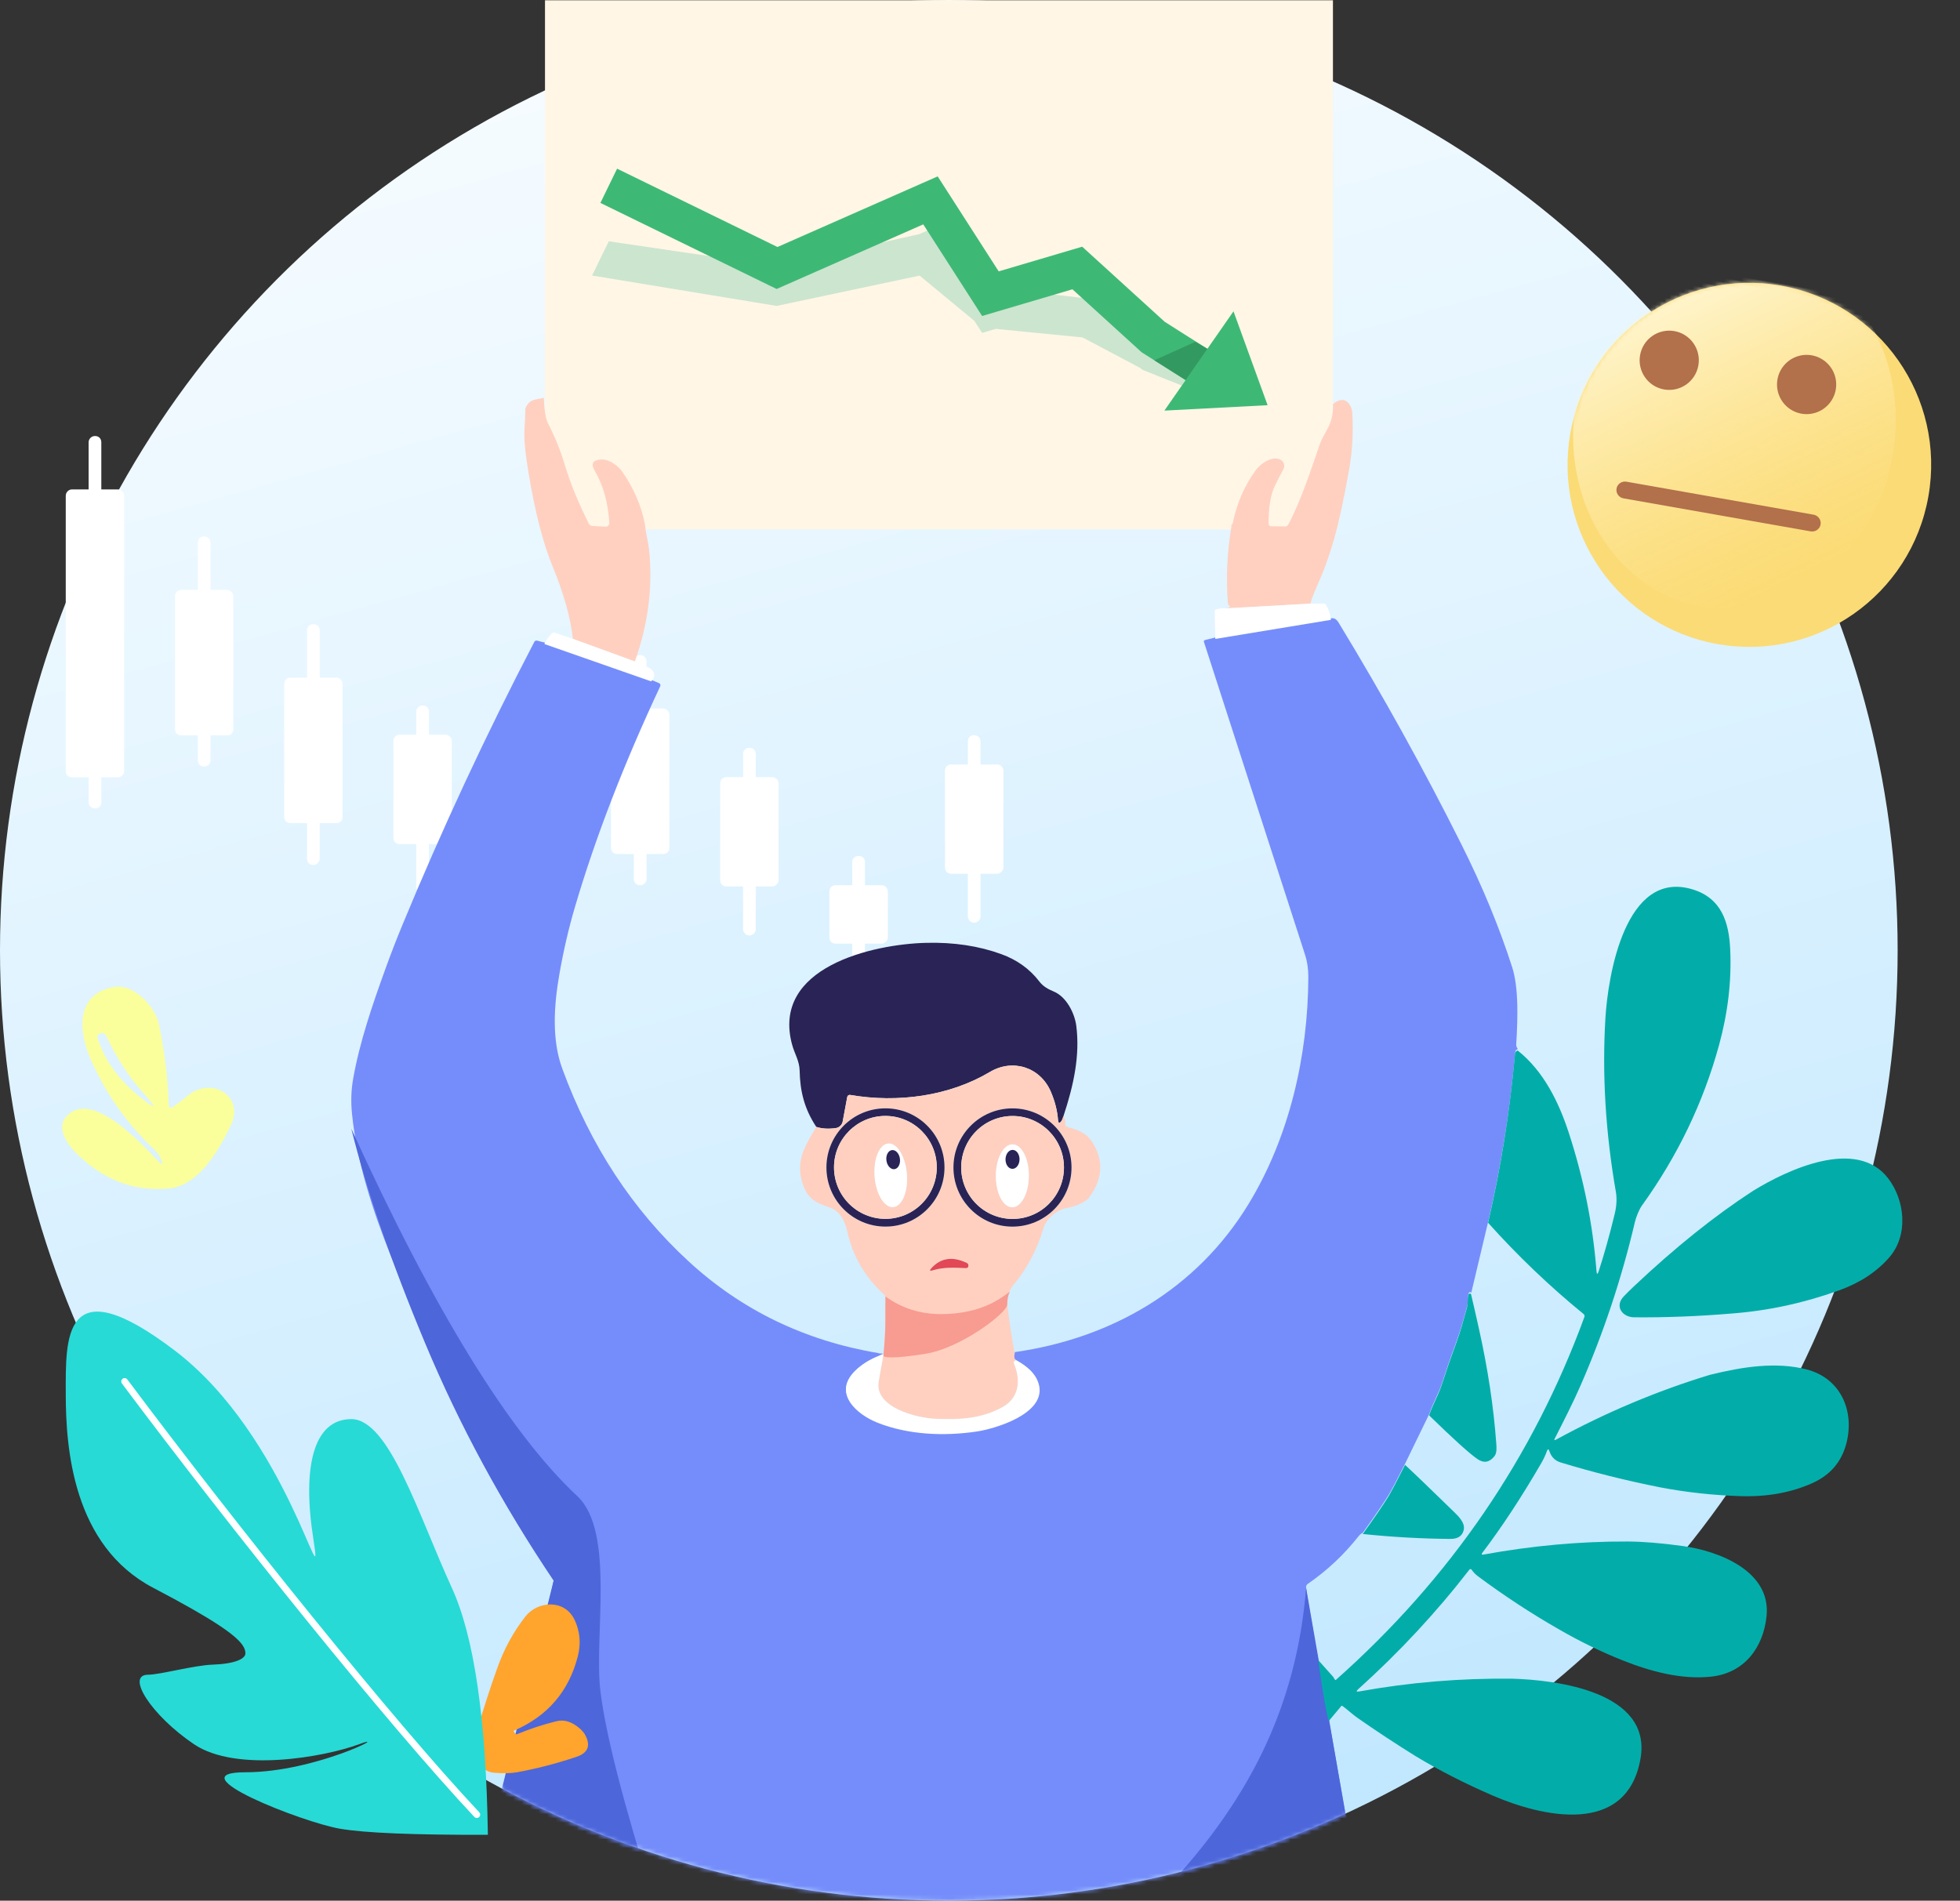 <?xml version="1.0" encoding="UTF-8"?>
<svg width="464px" height="450px" viewBox="0 0 464 450" version="1.1" xmlns="http://www.w3.org/2000/svg" xmlns:xlink="http://www.w3.org/1999/xlink">
    <rect x="0" y="0" width="464" height="450" fill="#333333" stroke="none"/>
    <title>编组 5</title>
    <defs>
        <linearGradient x1="42.261%" y1="-18.599%" x2="73.17%" y2="92.534%" id="linearGradient-1">
            <stop stop-color="#FFFFFF" offset="0%"></stop>
            <stop stop-color="#C2E8FF" offset="100%"></stop>
        </linearGradient>
        <ellipse id="path-2" cx="224.619" cy="225" rx="224.619" ry="225"></ellipse>
        <path d="M-5.08495598e-13,43.096 C-5.08495598e-13,66.897 19.267,86.192 43.034,86.192 C66.8,86.192 86.067,66.897 86.067,43.096 C86.067,19.295 66.8,-2.62700567e-13 43.034,-2.62700567e-13 C19.267,-2.62700567e-13 -5.08495598e-13,19.295 -5.08495598e-13,43.096 Z" id="path-4"></path>
        <linearGradient x1="11.065%" y1="25.357%" x2="59.085%" y2="100%" id="linearGradient-6">
            <stop stop-color="#FFF5CD" offset="0%"></stop>
            <stop stop-color="#FFE89E" stop-opacity="0" offset="100%"></stop>
        </linearGradient>
    </defs>
    <g id="页面-1" stroke="none" stroke-width="1" fill="none" fill-rule="evenodd">
        <g id="10" transform="translate(-206, -960)">
            <g id="编组-5" transform="translate(206, 960)">
                <ellipse id="椭圆形" fill="url(#linearGradient-1)" cx="224.619" cy="225" rx="224.619" ry="225"></ellipse>
                <path d="M147.648,199.845 L151.556,199.845 L151.556,209.927 C151.556,210.68 152.157,211.432 153.059,211.432 C153.961,211.432 154.562,210.68 154.562,209.927 L154.562,199.845 L158.471,199.845 C159.373,199.845 159.974,199.243 159.974,198.34 L159.974,175.465 C159.974,174.562 159.373,173.96 158.471,173.96 L154.562,173.96 L154.562,168.542 C154.562,167.639 153.961,167.038 153.059,167.038 C152.157,167.038 151.556,167.639 151.556,168.542 L151.556,173.96 L147.648,173.96 C146.896,173.96 146.145,174.562 146.145,175.465 L146.145,198.34 C146.145,199.092 146.896,199.845 147.648,199.845 Z M17.07,206.869 L20.979,206.869 L20.979,216.951 C20.979,217.704 21.58,218.456 22.482,218.456 C23.384,218.456 23.985,217.704 23.985,216.951 L23.985,206.869 L27.893,206.869 C28.795,206.869 29.396,206.267 29.396,205.364 L29.396,182.489 C29.396,181.586 28.795,180.984 27.893,180.984 L23.985,180.984 L23.985,175.567 C23.985,174.664 23.384,174.062 22.482,174.062 C21.58,174.062 20.979,174.664 20.979,175.567 L20.979,180.984 L17.07,180.984 C16.319,180.984 15.567,181.586 15.567,182.489 L15.567,205.364 C15.567,206.116 16.319,206.869 17.07,206.869 Z M70.284,209.878 L74.192,209.878 L74.192,219.961 C74.192,220.714 74.793,221.466 75.695,221.466 C76.597,221.466 77.198,220.714 77.198,219.961 L77.198,209.878 L81.107,209.878 C82.009,209.878 82.61,209.276 82.61,208.374 L82.61,185.499 C82.61,184.596 82.009,183.994 81.107,183.994 L77.198,183.994 L77.198,178.576 C77.198,177.673 76.597,177.071 75.695,177.071 C74.793,177.071 74.192,177.673 74.192,178.576 L74.192,183.994 L70.284,183.994 C69.532,183.994 68.78,184.596 68.78,185.499 L68.78,208.374 C68.78,209.126 69.532,209.878 70.284,209.878 Z M44.429,223.423 L48.337,223.423 L48.337,233.505 C48.337,234.258 48.938,235.01 49.84,235.01 C50.742,235.01 51.343,234.258 51.343,233.505 L51.343,223.423 L55.252,223.423 C56.153,223.423 56.755,222.821 56.755,221.918 L56.755,211.082 C56.755,210.179 56.153,209.577 55.252,209.577 L51.343,209.577 L51.343,204.16 C51.343,203.257 50.742,202.655 49.84,202.655 C48.938,202.655 48.337,203.257 48.337,204.16 L48.337,209.577 L44.429,209.577 C43.677,209.577 42.925,210.179 42.925,211.082 L42.925,221.918 C42.925,222.67 43.677,223.423 44.429,223.423 Z M178.914,204.811 C179.816,204.811 180.418,204.209 180.418,203.306 L180.418,194.878 L184.326,194.878 C185.228,194.878 185.829,194.276 185.829,193.373 L185.829,161.921 C185.829,161.168 185.228,160.416 184.326,160.416 L180.418,160.416 L180.418,149.28 C180.418,148.377 179.816,147.775 178.914,147.775 C178.012,147.775 177.411,148.377 177.411,149.28 L177.411,160.416 L173.503,160.416 C172.601,160.416 172,161.168 172,161.921 L172,193.373 C172,194.276 172.601,194.878 173.503,194.878 L177.411,194.878 L177.411,203.306 C177.411,204.058 178.163,204.811 178.914,204.811 Z M127.204,233.404 C128.106,233.404 128.707,232.802 128.707,231.899 L128.707,223.472 L132.616,223.472 C133.518,223.472 134.119,222.87 134.119,221.967 L134.119,190.514 C134.119,189.762 133.518,189.009 132.616,189.009 L128.707,189.009 L128.707,177.873 C128.707,176.97 128.106,176.368 127.204,176.368 C126.302,176.368 125.701,176.97 125.701,177.873 L125.701,189.009 L121.793,189.009 C120.891,189.009 120.289,189.762 120.289,190.514 L120.289,221.967 C120.289,222.87 120.891,223.472 121.793,223.472 L125.701,223.472 L125.701,231.899 C125.701,232.652 126.453,233.404 127.204,233.404 Z M197.855,141.153 L197.855,172.606 C197.855,173.509 198.456,174.111 199.358,174.111 L203.266,174.111 L203.266,179.98 C203.266,180.883 204.018,181.485 204.769,181.485 C205.671,181.485 206.273,180.883 206.273,179.98 L206.273,174.111 L210.181,174.111 C211.083,174.111 211.684,173.509 211.684,172.606 L211.684,141.153 C211.684,140.401 211.083,139.648 210.181,139.648 L206.273,139.648 L206.273,128.512 C206.273,127.609 205.671,127.007 204.769,127.007 C204.018,127.007 203.266,127.609 203.266,128.512 L203.266,139.648 L199.358,139.648 C198.606,139.648 197.855,140.401 197.855,141.153 Z M94.635,169.246 L94.635,200.698 C94.635,201.601 95.237,202.203 96.139,202.203 L100.047,202.203 L100.047,208.073 C100.047,208.975 100.799,209.577 101.55,209.577 C102.452,209.577 103.053,208.975 103.053,208.073 L103.053,202.203 L106.962,202.203 C107.864,202.203 108.465,201.601 108.465,200.698 L108.465,169.246 C108.465,168.493 107.864,167.741 106.962,167.741 L103.053,167.741 L103.053,156.605 C103.053,155.702 102.452,155.1 101.55,155.1 C100.799,155.1 100.047,155.702 100.047,156.605 L100.047,167.741 L96.139,167.741 C95.387,167.741 94.635,168.493 94.635,169.246 Z M225.213,184.043 L229.121,184.043 L229.121,189.912 C229.121,190.815 229.723,191.417 230.624,191.417 C231.376,191.417 232.128,190.815 232.128,189.912 L232.128,184.043 L236.036,184.043 C236.938,184.043 237.539,183.441 237.539,182.538 L237.539,117.376 C237.539,116.623 236.938,115.871 236.036,115.871 L232.128,115.871 L232.128,104.734 C232.128,103.831 231.376,103.229 230.624,103.229 C229.723,103.229 229.121,103.831 229.121,104.734 L229.121,115.871 L225.213,115.871 C224.311,115.871 223.71,116.623 223.71,117.376 L223.71,182.538 C223.71,183.441 224.461,184.043 225.213,184.043 Z" id="形状" fill="#FFFFFF" fill-rule="nonzero" transform="translate(126.553, 169.12) scale(-1, 1) translate(-126.553, -169.12)"></path>
                <g id="路径">
                    <mask id="mask-3" fill="white">
                        <use xlink:href="#path-2"></use>
                    </mask>
                    <g id="蒙版"></g>
                    <path d="M315.12,146.403 C315.799,146.248 316.392,146.588 316.9,147.423 C327.403,164.686 337.095,182.188 345.976,199.929 C350.94,209.837 354.942,219.527 357.984,228.999 C358.709,231.247 359.114,234.262 359.197,238.046 C359.254,240.564 359.168,243.66 358.94,247.334 C358.909,247.724 359.119,248.058 359.321,248.354 L359.103,248.479 C358.87,248.603 358.741,248.798 358.715,249.063 C357.502,262.661 355.373,276.024 352.326,289.15 L348.3,306.076 C348.248,305.951 348.162,305.894 348.043,305.904 C347.86,305.913 347.704,306.04 347.662,306.216 C347.406,307.236 347.585,308.271 347.313,309.283 C346.574,311.977 345.851,314.686 344.88,317.341 C343.61,320.793 342.406,324.268 341.266,327.766 C340.52,330.039 339.16,332.32 338.367,334.749 L332.67,346.467 C330.732,350.313 329.413,352.817 328.714,353.98 C327.657,355.724 325.638,358.677 322.659,362.839 C322.555,362.917 322.392,363.029 322.169,363.174 C321.998,363.288 321.851,363.426 321.726,363.587 C318.234,368.03 314.208,371.821 309.648,374.961 C309.306,375.195 309.156,375.517 309.197,375.927 C309.71,381.024 321.7,445.731 322.659,453.963 C294.42,468.646 251.887,478.175 220.181,477.848 C185.273,477.49 110.942,461.419 110.807,461.076 C111.436,454.334 129.331,382.801 131.064,374.237 C131.189,373.647 131.083,373.029 130.769,372.509 C116.452,348.787 102.563,322.534 92.467,297.216 C88.192,286.503 84.5,275.23 83.334,263.723 C83.039,260.852 83.127,258.091 83.599,255.439 C85.114,246.797 88.114,238.046 91.2,229.498 C92.469,225.979 93.809,222.514 95.218,219.104 C104.633,196.308 115.058,173.928 126.494,151.962 C126.612,151.731 126.876,151.612 127.131,151.674 L128.919,152.126 L154.187,160.962 L156.021,161.741 C156.156,161.799 156.263,161.909 156.316,162.047 C156.368,162.185 156.363,162.339 156.301,162.473 C147.694,180.841 140.968,198.249 136.124,214.698 C134.611,219.831 133.37,225.195 132.401,230.79 C131.157,237.961 130.567,246.081 133.108,253.002 C139.772,271.205 149.73,286.407 162.985,298.609 C175.545,310.184 190.527,317.432 207.932,320.354 C207.958,320.359 207.979,320.378 207.994,320.409 C208.015,320.471 209.105,320.421 209.136,320.551 C206.996,321.34 204.038,322.996 202.484,324.522 C196.989,329.909 202.934,334.555 207.738,336.47 C215.059,339.382 223.547,339.717 231.218,338.58 C235.702,337.918 247.03,334.384 245.716,327.766 C245.141,324.87 242.69,323.206 240.265,321.851 C239.824,321.519 240.047,320.842 240.265,320.121 C263.271,316.835 283.292,305.165 295.526,285.14 C305.241,269.243 309.671,249.927 309.726,231.281 C309.734,229.521 309.485,227.684 308.918,225.948 C301,201.48 293.036,176.837 285.025,152.017 C284.943,151.757 285.033,151.594 285.297,151.526 L287.746,150.919 L315.12,146.403 Z" fill="#758DFB" fill-rule="nonzero" mask="url(#mask-3)"></path>
                    <path d="M83.164,267.217 C102.717,310.153 120.556,339.16 136.682,354.239 C145.664,362.637 140.576,387.498 142.138,400.381 C143.371,410.55 147.612,427.09 154.86,450 L117.608,428.36 L131.064,374.237 C118.861,356.085 108.728,337.36 100.664,318.063 C92.601,298.766 86.767,281.818 83.164,267.217 Z" id="路径-3" fill="#4D66DA" fill-rule="nonzero" mask="url(#mask-3)"></path>
                    <path d="M273.259,450 C284.417,438.725 292.925,427.05 298.783,414.976 C304.641,402.902 308.113,389.885 309.197,375.927 L319.492,435.078 L273.259,450 Z" id="路径-4" fill="#4D66DA" fill-rule="nonzero" mask="url(#mask-3)"></path>
                </g>
                <rect id="矩形" fill="#FFF6E6" x="129.02" y="0.068" width="186.535" height="125.278"></rect>
                <path d="M128.733,94.181 C128.852,97.165 129.186,99.189 129.735,100.253 C131.331,103.331 132.608,106.451 133.567,109.612 C135.285,115.287 137.057,119.219 139.342,123.921 C139.514,124.276 139.866,124.509 140.259,124.529 L143.36,124.7 C143.598,124.711 143.829,124.621 143.996,124.452 C144.164,124.283 144.252,124.05 144.238,123.812 C143.979,119.053 142.832,114.937 140.795,111.465 C139.837,109.824 140.303,108.934 142.194,108.794 C143.573,108.69 145.029,109.355 146.562,110.787 C146.779,110.989 146.975,111.211 147.145,111.449 C150.031,115.518 151.889,119.829 152.718,124.381 C152.904,126.381 153.487,128.452 153.658,130.103 C154.565,139.01 153.441,147.843 150.285,156.605 L135.627,151.264 C135.083,146.281 133.476,140.551 130.808,134.074 C128.559,128.619 126.66,121.233 125.111,111.916 C124.333,107.219 124.015,103.845 124.155,101.795 C124.269,100.093 124.341,98.406 124.372,96.734 C125.321,94.352 126.836,94.702 128.733,94.181 Z" id="路径" fill="#FFD0C0" fill-rule="nonzero"></path>
                <path d="M310.193,142.918 L290.327,144.031 C290.658,143.964 290.904,143.87 291.065,143.751 C291.109,143.719 291.135,143.668 291.138,143.613 C291.141,143.558 291.12,143.503 291.08,143.463 L290.894,143.276 C290.764,143.141 290.692,142.98 290.676,142.793 C290.21,136.721 290.505,130.583 291.562,124.381 C291.226,124.562 291.249,124.5 291.632,124.194 C291.741,124.106 291.808,123.994 291.834,123.859 C292.793,119.177 294.594,115.017 297.236,111.379 C298.371,109.806 300.842,108.008 302.887,108.716 C303.355,108.879 303.729,109.241 303.907,109.706 C304.085,110.171 304.05,110.692 303.811,111.13 C303.122,112.375 302.462,113.655 301.83,114.968 C300.819,117.049 300.314,120.018 300.314,123.875 C300.314,124.352 300.552,124.593 301.029,124.599 L304.099,124.645 C304.529,124.656 304.843,124.469 305.039,124.085 C308.195,118.043 310.294,111.317 312.524,104.964 C312.721,104.393 313.301,103.243 314.265,101.515 C315.229,99.776 315.664,97.824 315.571,95.66 C317.048,94.477 318.242,94.378 319.154,95.364 C319.755,96.008 320.084,96.817 320.141,97.793 C320.405,102.314 320.164,106.705 319.418,110.966 C318.19,117.947 317.004,123.462 315.859,127.51 C315.247,129.67 314.48,131.997 313.558,134.494 C312.501,137.343 311.071,139.975 310.193,142.918 Z" id="路径" fill="#FFD0C0" fill-rule="nonzero"></path>
                <path d="M310.193,142.918 L313.309,142.894 C313.579,142.889 313.786,143.003 313.931,143.237 C314.563,144.265 314.944,145.438 315.074,146.756 L287.699,151.272 L287.567,144.779 C287.562,144.524 287.679,144.358 287.917,144.28 C288.663,144.036 289.466,143.953 290.327,144.031 L310.193,142.918 Z" id="路径" fill="#FFFFFF" fill-rule="nonzero"></path>
                <path d="M135.627,151.264 L150.285,156.605 C151.311,157.03 152.353,157.49 153.41,157.983 C154.13,158.32 154.578,158.743 154.754,159.252 C155.008,159.994 154.804,160.682 154.14,161.315 L128.873,152.478 C129.365,151.43 129.963,150.584 130.668,149.94 C130.86,149.764 131.08,149.717 131.329,149.8 L135.627,151.264 Z" id="路径" fill="#FFFFFF" fill-rule="nonzero"></path>
                <path d="M400.678,210.566 C407.556,212.652 409.305,218.359 409.6,224.759 C409.947,232.196 409.064,239.766 406.95,247.469 C403.235,261.026 397.162,273.664 388.732,285.384 C388.032,286.357 387.325,288.125 387.045,289.308 C383.895,302.715 379.591,315.651 374.135,328.119 C372.324,332.268 370.179,336.433 368.081,340.56 C367.868,340.97 367.967,341.063 368.376,340.84 C380.123,334.43 392.263,329.317 404.797,325.503 C412.585,323.58 420.443,322.373 427.663,324.218 C435.785,326.297 439.127,334.106 437.075,341.837 C435.925,346.15 433.257,349.248 429.07,351.132 C424.018,353.401 418.303,354.431 411.924,354.223 C405.468,354.01 399.167,353.317 393.022,352.144 C384.965,350.546 377.112,348.581 369.464,346.251 C368.138,345.846 367.252,344.964 366.806,343.604 C366.609,342.997 366.404,342.994 366.192,343.596 C365.86,344.53 365.428,345.457 364.894,346.375 C360.231,354.42 355.578,361.505 350.935,367.63 C350.655,367.998 350.743,368.141 351.199,368.058 C362.733,365.951 374.112,364.92 385.335,364.967 C388.973,364.983 393.333,365.341 398.416,366.042 C406.748,367.194 419.323,371.881 418.204,382.648 C417.419,390.176 412.88,396.117 405.108,396.958 C398.097,397.728 390.706,395.72 384.177,393.127 C379.058,391.087 374.039,388.645 369.122,385.801 C362.516,382.028 356.096,377.821 349.862,373.181 C349.272,372.74 348.777,372.223 348.378,371.631 C348.32,371.548 348.227,371.497 348.125,371.494 C348.024,371.491 347.927,371.536 347.865,371.616 C340.015,381.763 331.232,391.209 321.517,399.955 C320.999,400.422 321.082,400.593 321.765,400.469 C333.652,398.31 345.74,397.303 358.031,397.448 C368.306,397.736 391.164,400.484 388.359,416.406 C385.11,434.811 365.042,430.155 353.422,425.133 C346.753,422.247 340.655,419.133 335.126,415.791 C330.489,412.915 325.882,409.879 321.307,406.682 C319.877,405.68 317.781,403.686 317.584,403.853 L314.584,407.447 C314.371,407.294 313.789,404.175 313.245,400.886 L313.129,400.18 C312.555,396.646 312.058,393.148 312.141,393.127 L315.568,396.958 C315.772,397.171 316.032,397.933 316.247,397.736 C343.269,373.752 362.878,345.114 375.076,311.824 C375.173,311.567 375.095,311.276 374.881,311.099 C366.897,304.596 359.363,297.397 352.28,289.503 C355.326,276.376 357.456,263.014 358.668,249.415 C358.694,249.151 358.824,248.956 359.057,248.831 L359.275,248.707 C365.423,253.573 369.013,260.922 371.399,268.233 C374.902,278.987 377.081,289.858 377.936,300.846 C378.008,301.801 378.192,301.822 378.488,300.908 C379.825,296.766 381.079,292.274 382.25,287.432 C382.711,285.527 382.804,283.775 382.529,282.176 C380.089,268.116 379.262,254.434 380.05,241.131 C380.648,231.042 384.729,205.723 400.678,210.566 Z M332.623,346.819 C334.929,348.952 338.74,352.614 344.056,357.804 C345.207,358.918 346.963,360.553 346.497,362.328 C346.085,363.877 344.826,364.36 343.357,364.352 C336.548,364.305 329.634,363.919 322.613,363.192 C325.592,359.029 327.61,356.076 328.667,354.332 C329.367,353.17 330.685,350.665 332.623,346.819 Z M347.997,306.257 C348.116,306.247 348.202,306.304 348.253,306.428 C348.886,309.117 349.505,311.831 350.111,314.572 C352.215,324.013 353.58,333.016 354.207,341.58 C354.285,342.553 354.425,343.978 353.78,344.787 C352.603,346.251 351.269,346.474 349.777,345.457 C347.922,344.19 344.103,340.739 338.32,335.102 C339.113,332.673 340.473,330.392 341.22,328.119 C342.359,324.62 343.564,321.145 344.834,317.694 C345.805,315.039 346.528,312.33 347.266,309.636 C347.538,308.624 347.36,307.588 347.616,306.568 C347.658,306.392 347.813,306.265 347.997,306.257 Z M447.001,279 C450.98,284.201 451.835,292.453 447.257,297.701 C444.283,301.116 440.335,303.714 435.412,305.494 C427.07,308.504 418.575,310.337 409.927,310.99 C402.108,311.65 394.424,311.948 386.874,311.886 C383.991,311.855 382.211,309.239 384.371,306.965 C385.112,306.187 385.923,305.382 386.804,304.552 C396.566,295.344 405.976,287.803 415.033,281.927 C423.132,276.952 439.531,269.221 447.001,279 Z" id="形状结合" fill="#02ADA9" fill-rule="nonzero"></path>
                <path d="M251.753,264.262 C251.576,264.833 251.426,265.207 251.302,265.383 C250.81,266.053 250.532,265.972 250.47,265.142 C250.304,262.972 249.74,260.753 248.776,258.485 C246.289,252.662 239.768,250.567 234.35,253.791 C224.713,259.529 212.526,261.179 201.264,259.233 C200.94,259.176 200.631,259.392 200.572,259.715 L199.492,265.523 C199.339,266.334 198.69,266.959 197.875,267.08 C196.17,267.33 194.629,267.239 193.25,266.808 C190.414,262.518 189.403,258.384 189.302,253.487 C189.256,251.175 188.113,249.501 187.53,247.375 C182.494,228.978 206.634,223.529 219.272,223.225 C225.77,223.064 231.682,223.952 237.009,225.888 C240.75,227.242 243.755,229.396 246.024,232.349 C246.965,233.58 248.115,234.187 249.483,234.763 C252.468,236.016 254.418,239.886 254.799,242.914 C255.678,249.875 254.216,256.835 251.753,264.262 Z" id="路径" fill="#292455" fill-rule="nonzero"></path>
                <path d="M251.753,264.262 C252.11,264.849 252.255,265.344 252.188,265.749 C252.079,266.377 252.336,266.766 252.957,266.917 C255.134,267.423 257.24,268.342 258.515,270.296 C261.323,274.609 261.121,278.99 257.908,283.438 C256.921,284.8 254.216,285.719 252.623,285.984 C251.328,286.202 250.118,286.817 248.993,287.829 C248.014,288.711 247.346,289.744 246.988,290.927 C245.597,295.552 243.188,300.332 239.993,304.131 C238.781,305.574 238.299,307.357 238.547,309.48 C238.978,313.139 239.535,316.804 240.219,320.473 C240.001,321.195 240.112,321.721 240.553,322.054 C240.055,322.189 239.9,322.477 240.086,322.918 C241.68,326.779 241.299,330.921 237.413,333.101 C232.33,335.943 227.177,336.161 221.363,335.912 C216.972,335.717 207.147,333.234 207.987,327.285 C208.303,325.064 208.84,322.819 209.136,320.551 C209.324,317.542 209.583,315.464 209.549,312.766 C209.515,310.067 209.619,308.794 209.565,307.168 C209.556,306.906 209.515,306.693 209.324,306.522 C204.795,302.442 201.875,297.439 200.564,291.511 C200.036,289.121 198.862,286.77 196.616,285.968 C194.292,285.151 191.945,284.356 190.771,282.036 C189.118,278.761 188.955,275.517 190.281,272.304 C190.883,270.856 191.872,269.024 193.25,266.808 C194.629,267.239 196.17,267.33 197.875,267.08 C198.69,266.959 199.339,266.334 199.492,265.523 L200.572,259.715 C200.631,259.392 200.94,259.176 201.264,259.233 C212.526,261.179 224.713,259.529 234.35,253.791 C239.768,250.567 246.289,252.662 248.776,258.485 C249.74,260.753 250.304,262.972 250.47,265.142 C250.532,265.972 250.81,266.053 251.302,265.383 C251.426,265.207 251.576,264.833 251.753,264.262 Z M253.665,276.415 C253.665,268.684 247.408,262.417 239.69,262.417 C231.972,262.417 225.715,268.684 225.715,276.415 C225.715,284.146 231.972,290.413 239.69,290.413 C247.408,290.413 253.665,284.146 253.665,276.415 L253.665,276.415 Z M223.594,276.407 C223.594,268.676 217.337,262.409 209.619,262.409 C201.901,262.409 195.644,268.676 195.644,276.407 C195.644,284.138 201.901,290.406 209.619,290.406 C217.337,290.406 223.594,284.138 223.594,276.407 L223.594,276.407 Z M220.858,300.753 C223.314,299.974 226.034,300.114 228.591,300.239 C229.032,300.26 229.252,300.052 229.252,299.616 C229.252,299.336 229.127,299.136 228.879,299.016 C225.526,297.402 222.741,297.804 220.523,300.223 C219.974,300.82 220.086,300.997 220.858,300.753 Z" id="形状" fill="#FFD0C0" fill-rule="nonzero"></path>
                <path d="M253.665,276.415 C253.665,284.146 247.408,290.413 239.69,290.413 C231.972,290.413 225.715,284.146 225.715,276.415 C225.715,268.684 231.972,262.417 239.69,262.417 C247.408,262.417 253.665,268.684 253.665,276.415 L253.665,276.415 Z M251.877,276.407 C251.877,269.678 246.431,264.223 239.713,264.223 C236.487,264.223 233.393,265.507 231.112,267.792 C228.831,270.077 227.55,273.176 227.55,276.407 C227.55,279.639 228.831,282.738 231.112,285.023 C233.393,287.308 236.487,288.592 239.713,288.592 C246.431,288.592 251.877,283.137 251.877,276.407 Z" id="形状" fill="#292455" fill-rule="nonzero"></path>
                <path d="M223.594,276.407 C223.594,284.138 217.337,290.406 209.619,290.406 C201.901,290.406 195.644,284.138 195.644,276.407 C195.644,268.676 201.901,262.409 209.619,262.409 C217.337,262.409 223.594,268.676 223.594,276.407 L223.594,276.407 Z M221.767,276.392 C221.767,269.663 216.321,264.208 209.603,264.208 C202.886,264.208 197.44,269.663 197.44,276.392 C197.44,279.623 198.721,282.722 201.002,285.007 C203.284,287.292 206.377,288.576 209.603,288.576 C212.829,288.576 215.923,287.292 218.204,285.007 C220.486,282.722 221.767,279.623 221.767,276.392 Z" id="形状" fill="#292455" fill-rule="nonzero"></path>
                <path d="M221.767,276.392 C221.767,279.623 220.486,282.722 218.204,285.007 C215.923,287.292 212.829,288.576 209.603,288.576 C206.377,288.576 203.284,287.292 201.002,285.007 C198.721,282.722 197.44,279.623 197.44,276.392 C197.44,269.663 202.886,264.208 209.603,264.208 C216.321,264.208 221.767,269.663 221.767,276.392 Z M211.461,285.789 C213.567,285.623 215.009,282.121 214.682,277.968 C214.356,273.814 212.385,270.581 210.279,270.747 C208.174,270.913 206.732,274.415 207.058,278.569 C207.384,282.722 209.356,285.955 211.461,285.789 L211.461,285.789 Z" id="形状" fill="#FFD0C0" fill-rule="nonzero"></path>
                <path d="M251.877,276.407 C251.877,283.137 246.431,288.592 239.713,288.592 C236.487,288.592 233.393,287.308 231.112,285.023 C228.831,282.738 227.55,279.639 227.55,276.407 C227.55,273.176 228.831,270.077 231.112,267.792 C233.393,265.507 236.487,264.223 239.713,264.223 C246.431,264.223 251.877,269.678 251.877,276.407 Z M239.62,285.828 C240.655,285.833 241.651,285.054 242.39,283.662 C243.129,282.27 243.55,280.379 243.561,278.405 C243.582,274.295 241.853,270.953 239.698,270.942 C238.663,270.937 237.667,271.716 236.928,273.108 C236.189,274.5 235.768,276.391 235.757,278.364 C235.736,282.475 237.465,285.816 239.62,285.828 Z" id="形状" fill="#FFD0C0" fill-rule="nonzero"></path>
                <path d="M211.461,285.789 C209.356,285.955 207.384,282.722 207.058,278.569 C206.732,274.415 208.174,270.913 210.279,270.747 C212.385,270.581 214.356,273.814 214.682,277.968 C215.009,282.121 213.567,285.623 211.461,285.789 Z M211.753,276.807 C212.634,276.686 213.209,275.58 213.039,274.336 C212.869,273.092 212.018,272.181 211.137,272.302 C210.257,272.423 209.681,273.529 209.852,274.773 C210.022,276.017 210.873,276.928 211.753,276.807 L211.753,276.807 Z" id="形状" fill="#FFFFFF" fill-rule="nonzero"></path>
                <path d="M239.62,285.828 C237.465,285.816 235.736,282.475 235.757,278.364 C235.768,276.391 236.189,274.5 236.928,273.108 C237.667,271.716 238.663,270.937 239.698,270.942 C241.853,270.953 243.582,274.295 243.561,278.405 C243.55,280.379 243.129,282.27 242.39,283.662 C241.651,285.054 240.655,285.833 239.62,285.828 Z M239.655,276.734 C240.094,276.742 240.519,276.514 240.838,276.1 C241.156,275.685 241.342,275.119 241.353,274.524 C241.364,273.929 241.201,273.356 240.899,272.93 C240.596,272.503 240.18,272.259 239.741,272.25 C239.302,272.242 238.876,272.47 238.558,272.884 C238.239,273.299 238.054,273.866 238.043,274.46 C238.031,275.055 238.195,275.629 238.497,276.055 C238.799,276.481 239.216,276.726 239.655,276.734 L239.655,276.734 Z" id="形状" fill="#FFFFFF" fill-rule="nonzero"></path>
                <path d="M211.753,276.807 C210.873,276.928 210.022,276.017 209.852,274.773 C209.681,273.529 210.257,272.423 211.137,272.302 C212.018,272.181 212.869,273.092 213.039,274.336 C213.209,275.58 212.634,276.686 211.753,276.807 L211.753,276.807 Z" id="路径" fill="#292455" fill-rule="nonzero"></path>
                <path d="M239.655,276.734 C239.216,276.726 238.799,276.481 238.497,276.055 C238.195,275.629 238.031,275.055 238.043,274.46 C238.054,273.866 238.239,273.299 238.558,272.884 C238.876,272.47 239.302,272.242 239.741,272.25 C240.18,272.259 240.596,272.503 240.899,272.93 C241.201,273.356 241.364,273.929 241.353,274.524 C241.342,275.119 241.156,275.685 240.838,276.1 C240.519,276.514 240.094,276.742 239.655,276.734 L239.655,276.734 Z" id="路径" fill="#292455" fill-rule="nonzero"></path>
                <path d="M228.591,300.239 C226.034,300.114 223.314,299.974 220.858,300.753 C220.086,300.997 219.974,300.82 220.523,300.223 C222.741,297.804 225.526,297.402 228.879,299.016 C229.127,299.136 229.252,299.336 229.252,299.616 C229.252,300.052 229.032,300.26 228.591,300.239 Z" id="路径" fill="#E24855" fill-rule="nonzero"></path>
                <path d="M209.136,320.551 C208.84,322.819 208.303,325.064 207.987,327.285 C207.147,333.234 216.972,335.717 221.363,335.912 C227.177,336.161 232.33,335.943 237.413,333.101 C241.299,330.921 241.68,326.779 240.086,322.918 C239.9,322.477 240.055,322.189 240.553,322.054 C242.978,323.408 245.441,325.253 246.017,328.15 C247.33,334.767 235.656,338.271 231.172,338.933 C223.5,340.069 215.013,339.734 207.691,336.823 C202.888,334.907 196.989,329.909 202.484,324.522 C204.038,322.996 205.886,321.838 208.026,321.049 L209.136,320.551 Z" id="路径" fill="#FFFFFF" fill-rule="nonzero"></path>
                <g id="编组" transform="translate(414.137, 110.058) rotate(10) translate(-414.137, -110.058)translate(371.103, 66.962)">
                    <g id="路径" transform="translate(0, 0)">
                        <mask id="mask-5" fill="white">
                            <use xlink:href="#path-4"></use>
                        </mask>
                        <use id="蒙版" fill="#FBDB75" fill-rule="nonzero" xlink:href="#path-4"></use>
                        <path d="M-9.21106559e-11,35.078 C-9.21106559e-11,58.879 17.026,78.174 38.03,78.174 C59.033,78.174 76.059,58.879 76.059,35.078 C76.059,11.277 59.033,-8.018 38.03,-8.018 C17.026,-8.018 -9.21106559e-11,11.277 -9.21106559e-11,35.078 Z" fill="url(#linearGradient-6)" fill-rule="nonzero" mask="url(#mask-5)"></path>
                    </g>
                    <path d="M13.044,22.008 C13.044,25.883 16.181,29.024 20.05,29.024 C23.919,29.024 27.055,25.883 27.055,22.008 C27.055,18.134 23.919,14.993 20.05,14.993 C16.181,14.993 13.044,18.134 13.044,22.008 Z" id="路径" fill="#B2704B" fill-rule="nonzero"></path>
                    <path d="M46.07,22.008 C46.07,24.515 47.405,26.831 49.573,28.084 C51.74,29.337 54.411,29.337 56.578,28.084 C58.746,26.831 60.081,24.515 60.081,22.008 C60.081,19.502 58.746,17.186 56.578,15.933 C54.411,14.679 51.74,14.679 49.573,15.933 C47.405,17.186 46.07,19.502 46.07,22.008 L46.07,22.008 Z" id="路径" fill="#B2704B" fill-rule="nonzero"></path>
                    <path d="M60.039,56.084 L15.088,56.084 C14.358,56.084 13.683,55.702 13.318,55.082 C12.953,54.462 12.953,53.698 13.318,53.077 C13.683,52.457 14.358,52.075 15.088,52.075 L60.039,52.075 C60.769,52.075 61.444,52.457 61.809,53.077 C62.174,53.698 62.174,54.462 61.809,55.082 C61.444,55.702 60.769,56.084 60.039,56.084 L60.039,56.084 Z" id="路径" fill="#B2704B" fill-rule="nonzero"></path>
                </g>
                <polygon id="路径-84" fill="#ACDBC1" fill-rule="nonzero" opacity="0.602" points="144.112 57.129 183.858 62.976 217.594 55.441 221.115 53.888 223.196 57.129 236.425 68.258 256.176 70.526 258.605 69.808 260.479 71.514 275.728 80.198 293.737 87.138 288.315 94.692 270.58 87.611 270.25 87.401 269.961 87.138 256.296 79.894 235.739 77.866 232.502 78.822 230.676 75.98 217.701 65.248 183.858 72.431 140.164 65.236"></polygon>
                <polygon id="路径-84" fill="#3EB975" fill-rule="nonzero" points="146.087 39.936 184.052 58.481 218.46 43.312 221.981 41.76 224.062 45 236.425 64.249 253.764 59.126 256.194 58.408 258.068 60.114 275.728 76.189 289.977 85.226 285.158 92.847 270.58 83.602 270.25 83.392 269.961 83.129 253.884 68.494 235.739 73.857 232.502 74.814 230.676 71.971 218.567 53.12 185.77 67.579 183.858 68.422 181.981 67.505 142.138 48.043"></polygon>
                <polygon id="路径-2" fill="#329A60" points="288.315 84.041 282.983 91.423 273.259 85.3 282.983 80.913"></polygon>
                <polygon id="路径-85" fill="#3EB975" points="292.011 73.711 300.085 95.932 275.653 97.213"></polygon>
                <path d="M209.619,306.95 C213.482,309.736 217.866,311.13 222.773,311.13 C227.06,311.13 231.744,310.316 235.757,308.029 C236.845,307.409 237.94,306.671 239.042,305.815 C238.638,306.671 238.436,307.708 238.436,308.925 C238.436,310.75 227.55,319.217 218.945,320.551 C213.209,321.44 209.939,321.613 209.136,321.069 C209.448,317.75 209.603,315.071 209.603,313.032 C209.603,310.993 209.609,308.965 209.619,306.95 Z" id="路径-5" fill="#F89B91" fill-rule="nonzero"></path>
                <path d="M126.862,412.595 L127.212,412.759 C127.561,412.923 127.823,412.923 127.998,412.596 C129.829,409.735 131.749,407.201 133.755,404.912 C135.064,403.359 136.985,402.788 139.605,403.117 C140.041,403.199 140.478,403.281 140.915,403.445 C143.797,404.755 144.322,406.637 142.49,409.089 C139.349,413.34 136.208,416.936 133.154,420.042 C132.02,421.186 130.536,422.249 128.703,423.31 C124.252,425.843 120.493,419.87 119.443,416.761 C117.956,412.262 116.468,407.517 115.155,402.691 C113.842,398.028 113.315,393.284 113.574,388.704 C113.833,384.125 118.72,379.957 123.611,382.741 C126.145,384.215 127.98,386.342 129.117,389.287 C132.179,397.386 131.398,405.074 126.862,412.432 C126.775,412.513 126.775,412.595 126.862,412.595 Z" id="路径" fill="#FFA42D" fill-rule="nonzero" transform="translate(128.534, 402.882) rotate(35) translate(-128.534, -402.882)"></path>
                <path d="M32.701,274.906 C36.503,270.897 48.913,257.267 54.718,264.683 C56.619,267.089 54.317,270.697 52.616,272.501 C46.211,279.115 38.805,282.122 30.399,281.421 C23.093,280.819 18.389,272.401 15.487,266.387 C12.185,259.372 20.291,254.661 25.895,259.572 C26.996,260.474 28.097,261.276 29.198,262.078 C29.798,262.479 30.199,262.278 30.199,261.577 C30.399,255.363 31.199,249.049 32.5,242.634 C33.301,238.525 38.405,232.712 43.409,233.715 C52.616,235.519 51.415,244.839 48.513,251.153 C44.91,259.271 39.906,266.287 33.501,272.3 C32.801,273.002 32.3,273.703 32,274.605 C31.6,275.708 31.8,275.908 32.701,274.906 Z M46.711,244.839 L46.311,244.639 C45.811,244.438 45.31,244.739 45.01,245.24 C42.608,250.452 39.706,254.862 36.303,258.67 C32.801,262.579 33.101,262.879 37.204,259.572 C42.008,255.663 45.41,251.053 47.112,245.641 C47.212,245.34 47.012,244.94 46.711,244.839 Z" id="形状" fill="#FAFF9B" fill-rule="nonzero" transform="translate(35.077, 257.56) scale(-1, 1) translate(-35.077, -257.56)"></path>
                <g id="编组" transform="translate(15.564, 310.54)">
                    <path d="M99.933,123.863 C99.528,96.424 96.683,76.932 91.398,65.387 C83.469,48.069 76.571,25.448 67.6,25.448 C58.628,25.448 55.934,36.792 58.628,53.886 C61.322,70.98 52.559,29.586 25.858,9.25 C-0.843,-11.087 0.003,6.6 0.003,19.505 C0.003,32.41 1.726,55.45 20.707,65.387 C35.155,72.951 40.252,76.619 41.863,78.987 C42.369,79.73 42.531,80.344 42.531,80.911 C42.531,82.195 40.072,83.392 34.768,83.582 C30.269,83.743 22.282,85.964 19.513,85.964 C14.08,85.964 20.289,95.628 30.362,102.423 C40.436,109.218 61.308,105.441 69.438,102.423 C77.568,99.406 59.204,109.062 42.531,109.062 C25.858,109.062 56.009,120.896 64.885,122.422 C70.803,123.439 82.485,123.92 99.933,123.863 Z" id="路径-6" fill="#27DAD6" fill-rule="nonzero"></path>
                    <path d="M13.937,16.535 C39.755,51.054 77.046,97.506 97.311,119.083" id="路径-7" stroke="#FFFFFF" stroke-width="1.6" stroke-linecap="round" stroke-linejoin="round"></path>
                </g>
            </g>
        </g>
    </g>
</svg>